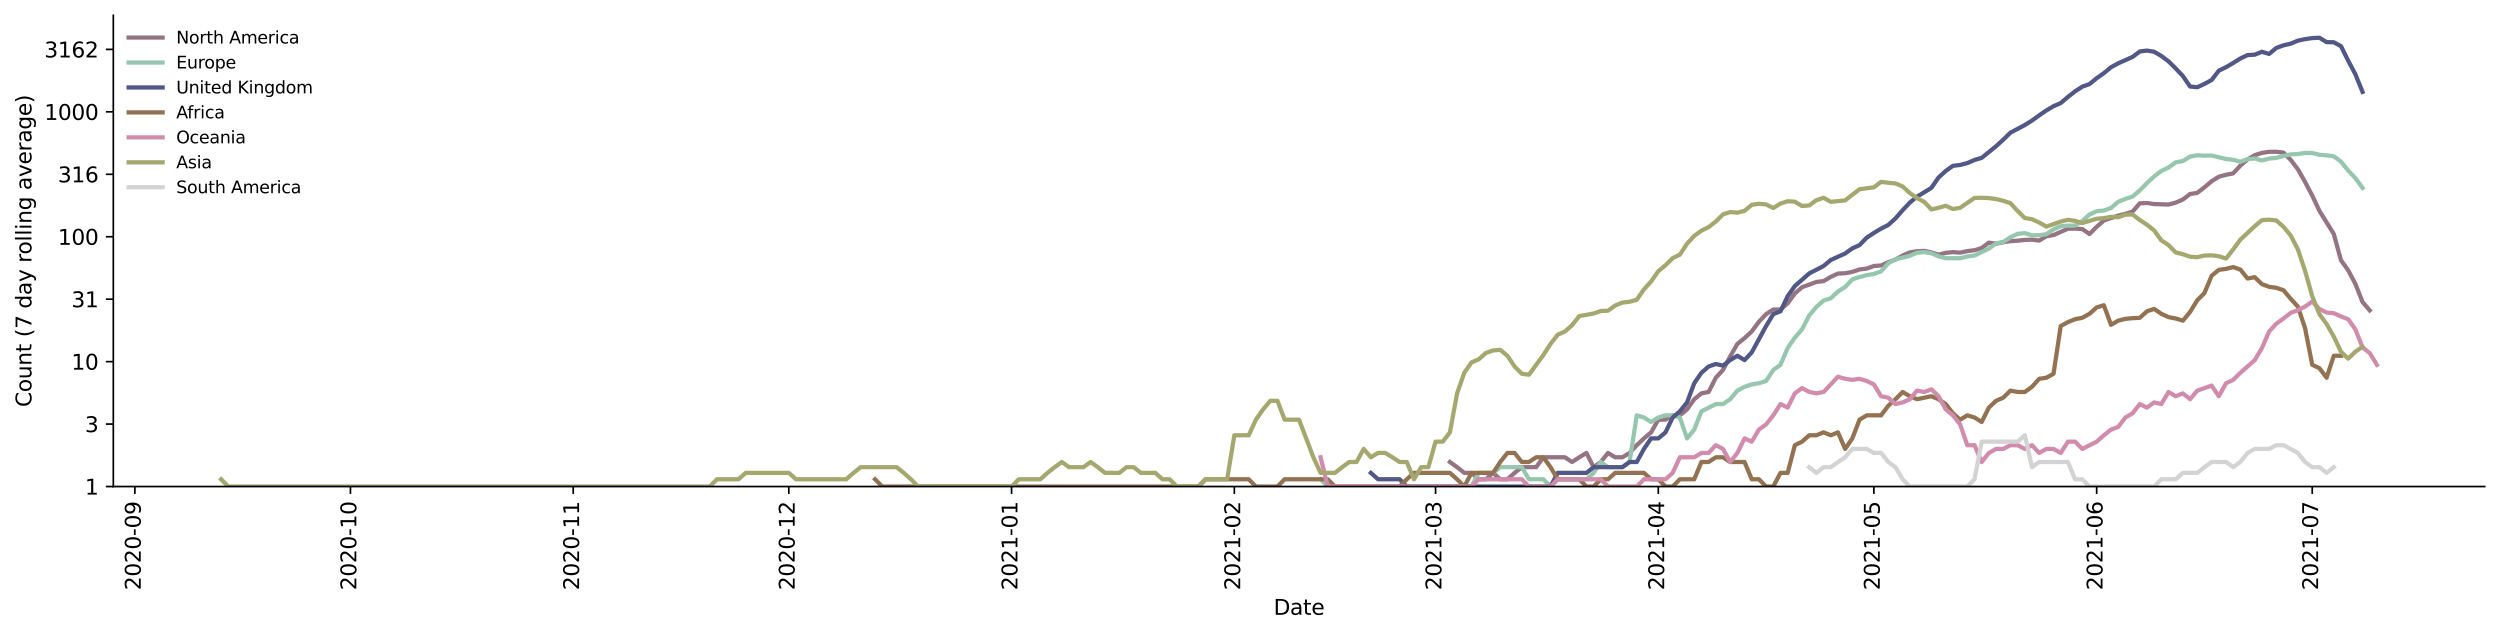 <?xml version="1.0" encoding="utf-8" standalone="no"?>
<!DOCTYPE svg PUBLIC "-//W3C//DTD SVG 1.1//EN"
  "http://www.w3.org/Graphics/SVG/1.1/DTD/svg11.dtd">
<svg height="298.621pt" version="1.1" viewBox="0 0 1176.528 298.621" width="1176.528pt" xmlns="http://www.w3.org/2000/svg" xmlns:xlink="http://www.w3.org/1999/xlink">
 <defs>
  <style type="text/css">*{stroke-linecap:butt;stroke-linejoin:round;}</style>
 </defs>
 <g id="figure_1">
  <g id="patch_1">
   <path d="M 0 298.621 
L 1176.528 298.621 
L 1176.528 0 
L 0 0 
z
" style="fill:#ffffff;"/>
  </g>
  <g id="axes_1">
   <g id="patch_2">
    <path d="M 53.328 228.96 
L 1169.328 228.96 
L 1169.328 7.2 
L 53.328 7.2 
z
" style="fill:#ffffff;"/>
   </g>
   <g id="matplotlib.axis_1">
    <g id="xtick_1">
     <g id="line2d_1">
      <defs>
       <path d="M 0 0 
L 0 3.5 
" id="m15446daef3" style="stroke:#000000;stroke-width:0.8;"/>
      </defs>
      <g>
       <use style="stroke:#000000;stroke-width:0.8;" x="63.474" xlink:href="#m15446daef3" y="228.96"/>
      </g>
     </g>
     <g id="text_1">
      <!-- 2020-09 -->
      <g transform="translate(66.233 277.743)rotate(-90)scale(0.1 -0.1)">
       <defs>
        <path d="M 1228 531 
L 3431 531 
L 3431 0 
L 469 0 
L 469 531 
Q 828 903 1448 1529 
Q 2069 2156 2228 2338 
Q 2531 2678 2651 2914 
Q 2772 3150 2772 3378 
Q 2772 3750 2511 3984 
Q 2250 4219 1831 4219 
Q 1534 4219 1204 4116 
Q 875 4013 500 3803 
L 500 4441 
Q 881 4594 1212 4672 
Q 1544 4750 1819 4750 
Q 2544 4750 2975 4387 
Q 3406 4025 3406 3419 
Q 3406 3131 3298 2873 
Q 3191 2616 2906 2266 
Q 2828 2175 2409 1742 
Q 1991 1309 1228 531 
z
" id="DejaVuSans-32" transform="scale(0.016)"/>
        <path d="M 2034 4250 
Q 1547 4250 1301 3770 
Q 1056 3291 1056 2328 
Q 1056 1369 1301 889 
Q 1547 409 2034 409 
Q 2525 409 2770 889 
Q 3016 1369 3016 2328 
Q 3016 3291 2770 3770 
Q 2525 4250 2034 4250 
z
M 2034 4750 
Q 2819 4750 3233 4129 
Q 3647 3509 3647 2328 
Q 3647 1150 3233 529 
Q 2819 -91 2034 -91 
Q 1250 -91 836 529 
Q 422 1150 422 2328 
Q 422 3509 836 4129 
Q 1250 4750 2034 4750 
z
" id="DejaVuSans-30" transform="scale(0.016)"/>
        <path d="M 313 2009 
L 1997 2009 
L 1997 1497 
L 313 1497 
L 313 2009 
z
" id="DejaVuSans-2d" transform="scale(0.016)"/>
        <path d="M 703 97 
L 703 672 
Q 941 559 1184 500 
Q 1428 441 1663 441 
Q 2288 441 2617 861 
Q 2947 1281 2994 2138 
Q 2813 1869 2534 1725 
Q 2256 1581 1919 1581 
Q 1219 1581 811 2004 
Q 403 2428 403 3163 
Q 403 3881 828 4315 
Q 1253 4750 1959 4750 
Q 2769 4750 3195 4129 
Q 3622 3509 3622 2328 
Q 3622 1225 3098 567 
Q 2575 -91 1691 -91 
Q 1453 -91 1209 -44 
Q 966 3 703 97 
z
M 1959 2075 
Q 2384 2075 2632 2365 
Q 2881 2656 2881 3163 
Q 2881 3666 2632 3958 
Q 2384 4250 1959 4250 
Q 1534 4250 1286 3958 
Q 1038 3666 1038 3163 
Q 1038 2656 1286 2365 
Q 1534 2075 1959 2075 
z
" id="DejaVuSans-39" transform="scale(0.016)"/>
       </defs>
       <use xlink:href="#DejaVuSans-32"/>
       <use x="63.623" xlink:href="#DejaVuSans-30"/>
       <use x="127.246" xlink:href="#DejaVuSans-32"/>
       <use x="190.869" xlink:href="#DejaVuSans-30"/>
       <use x="254.492" xlink:href="#DejaVuSans-2d"/>
       <use x="290.576" xlink:href="#DejaVuSans-30"/>
       <use x="354.199" xlink:href="#DejaVuSans-39"/>
      </g>
     </g>
    </g>
    <g id="xtick_2">
     <g id="line2d_2">
      <g>
       <use style="stroke:#000000;stroke-width:0.8;" x="164.928" xlink:href="#m15446daef3" y="228.96"/>
      </g>
     </g>
     <g id="text_2">
      <!-- 2020-10 -->
      <g transform="translate(167.688 277.743)rotate(-90)scale(0.1 -0.1)">
       <defs>
        <path d="M 794 531 
L 1825 531 
L 1825 4091 
L 703 3866 
L 703 4441 
L 1819 4666 
L 2450 4666 
L 2450 531 
L 3481 531 
L 3481 0 
L 794 0 
L 794 531 
z
" id="DejaVuSans-31" transform="scale(0.016)"/>
       </defs>
       <use xlink:href="#DejaVuSans-32"/>
       <use x="63.623" xlink:href="#DejaVuSans-30"/>
       <use x="127.246" xlink:href="#DejaVuSans-32"/>
       <use x="190.869" xlink:href="#DejaVuSans-30"/>
       <use x="254.492" xlink:href="#DejaVuSans-2d"/>
       <use x="290.576" xlink:href="#DejaVuSans-31"/>
       <use x="354.199" xlink:href="#DejaVuSans-30"/>
      </g>
     </g>
    </g>
    <g id="xtick_3">
     <g id="line2d_3">
      <g>
       <use style="stroke:#000000;stroke-width:0.8;" x="269.764" xlink:href="#m15446daef3" y="228.96"/>
      </g>
     </g>
     <g id="text_3">
      <!-- 2020-11 -->
      <g transform="translate(272.524 277.743)rotate(-90)scale(0.1 -0.1)">
       <use xlink:href="#DejaVuSans-32"/>
       <use x="63.623" xlink:href="#DejaVuSans-30"/>
       <use x="127.246" xlink:href="#DejaVuSans-32"/>
       <use x="190.869" xlink:href="#DejaVuSans-30"/>
       <use x="254.492" xlink:href="#DejaVuSans-2d"/>
       <use x="290.576" xlink:href="#DejaVuSans-31"/>
       <use x="354.199" xlink:href="#DejaVuSans-31"/>
      </g>
     </g>
    </g>
    <g id="xtick_4">
     <g id="line2d_4">
      <g>
       <use style="stroke:#000000;stroke-width:0.8;" x="371.219" xlink:href="#m15446daef3" y="228.96"/>
      </g>
     </g>
     <g id="text_4">
      <!-- 2020-12 -->
      <g transform="translate(373.978 277.743)rotate(-90)scale(0.1 -0.1)">
       <use xlink:href="#DejaVuSans-32"/>
       <use x="63.623" xlink:href="#DejaVuSans-30"/>
       <use x="127.246" xlink:href="#DejaVuSans-32"/>
       <use x="190.869" xlink:href="#DejaVuSans-30"/>
       <use x="254.492" xlink:href="#DejaVuSans-2d"/>
       <use x="290.576" xlink:href="#DejaVuSans-31"/>
       <use x="354.199" xlink:href="#DejaVuSans-32"/>
      </g>
     </g>
    </g>
    <g id="xtick_5">
     <g id="line2d_5">
      <g>
       <use style="stroke:#000000;stroke-width:0.8;" x="476.055" xlink:href="#m15446daef3" y="228.96"/>
      </g>
     </g>
     <g id="text_5">
      <!-- 2021-01 -->
      <g transform="translate(478.815 277.743)rotate(-90)scale(0.1 -0.1)">
       <use xlink:href="#DejaVuSans-32"/>
       <use x="63.623" xlink:href="#DejaVuSans-30"/>
       <use x="127.246" xlink:href="#DejaVuSans-32"/>
       <use x="190.869" xlink:href="#DejaVuSans-31"/>
       <use x="254.492" xlink:href="#DejaVuSans-2d"/>
       <use x="290.576" xlink:href="#DejaVuSans-30"/>
       <use x="354.199" xlink:href="#DejaVuSans-31"/>
      </g>
     </g>
    </g>
    <g id="xtick_6">
     <g id="line2d_6">
      <g>
       <use style="stroke:#000000;stroke-width:0.8;" x="580.892" xlink:href="#m15446daef3" y="228.96"/>
      </g>
     </g>
     <g id="text_6">
      <!-- 2021-02 -->
      <g transform="translate(583.651 277.743)rotate(-90)scale(0.1 -0.1)">
       <use xlink:href="#DejaVuSans-32"/>
       <use x="63.623" xlink:href="#DejaVuSans-30"/>
       <use x="127.246" xlink:href="#DejaVuSans-32"/>
       <use x="190.869" xlink:href="#DejaVuSans-31"/>
       <use x="254.492" xlink:href="#DejaVuSans-2d"/>
       <use x="290.576" xlink:href="#DejaVuSans-30"/>
       <use x="354.199" xlink:href="#DejaVuSans-32"/>
      </g>
     </g>
    </g>
    <g id="xtick_7">
     <g id="line2d_7">
      <g>
       <use style="stroke:#000000;stroke-width:0.8;" x="675.583" xlink:href="#m15446daef3" y="228.96"/>
      </g>
     </g>
     <g id="text_7">
      <!-- 2021-03 -->
      <g transform="translate(678.342 277.743)rotate(-90)scale(0.1 -0.1)">
       <defs>
        <path d="M 2597 2516 
Q 3050 2419 3304 2112 
Q 3559 1806 3559 1356 
Q 3559 666 3084 287 
Q 2609 -91 1734 -91 
Q 1441 -91 1130 -33 
Q 819 25 488 141 
L 488 750 
Q 750 597 1062 519 
Q 1375 441 1716 441 
Q 2309 441 2620 675 
Q 2931 909 2931 1356 
Q 2931 1769 2642 2001 
Q 2353 2234 1838 2234 
L 1294 2234 
L 1294 2753 
L 1863 2753 
Q 2328 2753 2575 2939 
Q 2822 3125 2822 3475 
Q 2822 3834 2567 4026 
Q 2313 4219 1838 4219 
Q 1578 4219 1281 4162 
Q 984 4106 628 3988 
L 628 4550 
Q 988 4650 1302 4700 
Q 1616 4750 1894 4750 
Q 2613 4750 3031 4423 
Q 3450 4097 3450 3541 
Q 3450 3153 3228 2886 
Q 3006 2619 2597 2516 
z
" id="DejaVuSans-33" transform="scale(0.016)"/>
       </defs>
       <use xlink:href="#DejaVuSans-32"/>
       <use x="63.623" xlink:href="#DejaVuSans-30"/>
       <use x="127.246" xlink:href="#DejaVuSans-32"/>
       <use x="190.869" xlink:href="#DejaVuSans-31"/>
       <use x="254.492" xlink:href="#DejaVuSans-2d"/>
       <use x="290.576" xlink:href="#DejaVuSans-30"/>
       <use x="354.199" xlink:href="#DejaVuSans-33"/>
      </g>
     </g>
    </g>
    <g id="xtick_8">
     <g id="line2d_8">
      <g>
       <use style="stroke:#000000;stroke-width:0.8;" x="780.419" xlink:href="#m15446daef3" y="228.96"/>
      </g>
     </g>
     <g id="text_8">
      <!-- 2021-04 -->
      <g transform="translate(783.178 277.743)rotate(-90)scale(0.1 -0.1)">
       <defs>
        <path d="M 2419 4116 
L 825 1625 
L 2419 1625 
L 2419 4116 
z
M 2253 4666 
L 3047 4666 
L 3047 1625 
L 3713 1625 
L 3713 1100 
L 3047 1100 
L 3047 0 
L 2419 0 
L 2419 1100 
L 313 1100 
L 313 1709 
L 2253 4666 
z
" id="DejaVuSans-34" transform="scale(0.016)"/>
       </defs>
       <use xlink:href="#DejaVuSans-32"/>
       <use x="63.623" xlink:href="#DejaVuSans-30"/>
       <use x="127.246" xlink:href="#DejaVuSans-32"/>
       <use x="190.869" xlink:href="#DejaVuSans-31"/>
       <use x="254.492" xlink:href="#DejaVuSans-2d"/>
       <use x="290.576" xlink:href="#DejaVuSans-30"/>
       <use x="354.199" xlink:href="#DejaVuSans-34"/>
      </g>
     </g>
    </g>
    <g id="xtick_9">
     <g id="line2d_9">
      <g>
       <use style="stroke:#000000;stroke-width:0.8;" x="881.874" xlink:href="#m15446daef3" y="228.96"/>
      </g>
     </g>
     <g id="text_9">
      <!-- 2021-05 -->
      <g transform="translate(884.633 277.743)rotate(-90)scale(0.1 -0.1)">
       <defs>
        <path d="M 691 4666 
L 3169 4666 
L 3169 4134 
L 1269 4134 
L 1269 2991 
Q 1406 3038 1543 3061 
Q 1681 3084 1819 3084 
Q 2600 3084 3056 2656 
Q 3513 2228 3513 1497 
Q 3513 744 3044 326 
Q 2575 -91 1722 -91 
Q 1428 -91 1123 -41 
Q 819 9 494 109 
L 494 744 
Q 775 591 1075 516 
Q 1375 441 1709 441 
Q 2250 441 2565 725 
Q 2881 1009 2881 1497 
Q 2881 1984 2565 2268 
Q 2250 2553 1709 2553 
Q 1456 2553 1204 2497 
Q 953 2441 691 2322 
L 691 4666 
z
" id="DejaVuSans-35" transform="scale(0.016)"/>
       </defs>
       <use xlink:href="#DejaVuSans-32"/>
       <use x="63.623" xlink:href="#DejaVuSans-30"/>
       <use x="127.246" xlink:href="#DejaVuSans-32"/>
       <use x="190.869" xlink:href="#DejaVuSans-31"/>
       <use x="254.492" xlink:href="#DejaVuSans-2d"/>
       <use x="290.576" xlink:href="#DejaVuSans-30"/>
       <use x="354.199" xlink:href="#DejaVuSans-35"/>
      </g>
     </g>
    </g>
    <g id="xtick_10">
     <g id="line2d_10">
      <g>
       <use style="stroke:#000000;stroke-width:0.8;" x="986.71" xlink:href="#m15446daef3" y="228.96"/>
      </g>
     </g>
     <g id="text_10">
      <!-- 2021-06 -->
      <g transform="translate(989.469 277.743)rotate(-90)scale(0.1 -0.1)">
       <defs>
        <path d="M 2113 2584 
Q 1688 2584 1439 2293 
Q 1191 2003 1191 1497 
Q 1191 994 1439 701 
Q 1688 409 2113 409 
Q 2538 409 2786 701 
Q 3034 994 3034 1497 
Q 3034 2003 2786 2293 
Q 2538 2584 2113 2584 
z
M 3366 4563 
L 3366 3988 
Q 3128 4100 2886 4159 
Q 2644 4219 2406 4219 
Q 1781 4219 1451 3797 
Q 1122 3375 1075 2522 
Q 1259 2794 1537 2939 
Q 1816 3084 2150 3084 
Q 2853 3084 3261 2657 
Q 3669 2231 3669 1497 
Q 3669 778 3244 343 
Q 2819 -91 2113 -91 
Q 1303 -91 875 529 
Q 447 1150 447 2328 
Q 447 3434 972 4092 
Q 1497 4750 2381 4750 
Q 2619 4750 2861 4703 
Q 3103 4656 3366 4563 
z
" id="DejaVuSans-36" transform="scale(0.016)"/>
       </defs>
       <use xlink:href="#DejaVuSans-32"/>
       <use x="63.623" xlink:href="#DejaVuSans-30"/>
       <use x="127.246" xlink:href="#DejaVuSans-32"/>
       <use x="190.869" xlink:href="#DejaVuSans-31"/>
       <use x="254.492" xlink:href="#DejaVuSans-2d"/>
       <use x="290.576" xlink:href="#DejaVuSans-30"/>
       <use x="354.199" xlink:href="#DejaVuSans-36"/>
      </g>
     </g>
    </g>
    <g id="xtick_11">
     <g id="line2d_11">
      <g>
       <use style="stroke:#000000;stroke-width:0.8;" x="1088.164" xlink:href="#m15446daef3" y="228.96"/>
      </g>
     </g>
     <g id="text_11">
      <!-- 2021-07 -->
      <g transform="translate(1090.924 277.743)rotate(-90)scale(0.1 -0.1)">
       <defs>
        <path d="M 525 4666 
L 3525 4666 
L 3525 4397 
L 1831 0 
L 1172 0 
L 2766 4134 
L 525 4134 
L 525 4666 
z
" id="DejaVuSans-37" transform="scale(0.016)"/>
       </defs>
       <use xlink:href="#DejaVuSans-32"/>
       <use x="63.623" xlink:href="#DejaVuSans-30"/>
       <use x="127.246" xlink:href="#DejaVuSans-32"/>
       <use x="190.869" xlink:href="#DejaVuSans-31"/>
       <use x="254.492" xlink:href="#DejaVuSans-2d"/>
       <use x="290.576" xlink:href="#DejaVuSans-30"/>
       <use x="354.199" xlink:href="#DejaVuSans-37"/>
      </g>
     </g>
    </g>
    <g id="text_12">
     <!-- Date -->
     <g transform="translate(599.377 289.341)scale(0.1 -0.1)">
      <defs>
       <path d="M 1259 4147 
L 1259 519 
L 2022 519 
Q 2988 519 3436 956 
Q 3884 1394 3884 2338 
Q 3884 3275 3436 3711 
Q 2988 4147 2022 4147 
L 1259 4147 
z
M 628 4666 
L 1925 4666 
Q 3281 4666 3915 4102 
Q 4550 3538 4550 2338 
Q 4550 1131 3912 565 
Q 3275 0 1925 0 
L 628 0 
L 628 4666 
z
" id="DejaVuSans-44" transform="scale(0.016)"/>
       <path d="M 2194 1759 
Q 1497 1759 1228 1600 
Q 959 1441 959 1056 
Q 959 750 1161 570 
Q 1363 391 1709 391 
Q 2188 391 2477 730 
Q 2766 1069 2766 1631 
L 2766 1759 
L 2194 1759 
z
M 3341 1997 
L 3341 0 
L 2766 0 
L 2766 531 
Q 2569 213 2275 61 
Q 1981 -91 1556 -91 
Q 1019 -91 701 211 
Q 384 513 384 1019 
Q 384 1609 779 1909 
Q 1175 2209 1959 2209 
L 2766 2209 
L 2766 2266 
Q 2766 2663 2505 2880 
Q 2244 3097 1772 3097 
Q 1472 3097 1187 3025 
Q 903 2953 641 2809 
L 641 3341 
Q 956 3463 1253 3523 
Q 1550 3584 1831 3584 
Q 2591 3584 2966 3190 
Q 3341 2797 3341 1997 
z
" id="DejaVuSans-61" transform="scale(0.016)"/>
       <path d="M 1172 4494 
L 1172 3500 
L 2356 3500 
L 2356 3053 
L 1172 3053 
L 1172 1153 
Q 1172 725 1289 603 
Q 1406 481 1766 481 
L 2356 481 
L 2356 0 
L 1766 0 
Q 1100 0 847 248 
Q 594 497 594 1153 
L 594 3053 
L 172 3053 
L 172 3500 
L 594 3500 
L 594 4494 
L 1172 4494 
z
" id="DejaVuSans-74" transform="scale(0.016)"/>
       <path d="M 3597 1894 
L 3597 1613 
L 953 1613 
Q 991 1019 1311 708 
Q 1631 397 2203 397 
Q 2534 397 2845 478 
Q 3156 559 3463 722 
L 3463 178 
Q 3153 47 2828 -22 
Q 2503 -91 2169 -91 
Q 1331 -91 842 396 
Q 353 884 353 1716 
Q 353 2575 817 3079 
Q 1281 3584 2069 3584 
Q 2775 3584 3186 3129 
Q 3597 2675 3597 1894 
z
M 3022 2063 
Q 3016 2534 2758 2815 
Q 2500 3097 2075 3097 
Q 1594 3097 1305 2825 
Q 1016 2553 972 2059 
L 3022 2063 
z
" id="DejaVuSans-65" transform="scale(0.016)"/>
      </defs>
      <use xlink:href="#DejaVuSans-44"/>
      <use x="77.002" xlink:href="#DejaVuSans-61"/>
      <use x="138.281" xlink:href="#DejaVuSans-74"/>
      <use x="177.49" xlink:href="#DejaVuSans-65"/>
     </g>
    </g>
   </g>
   <g id="matplotlib.axis_2">
    <g id="ytick_1">
     <g id="line2d_12">
      <defs>
       <path d="M 0 0 
L -3.5 0 
" id="mfaf307cb34" style="stroke:#000000;stroke-width:0.8;"/>
      </defs>
      <g>
       <use style="stroke:#000000;stroke-width:0.8;" x="53.328" xlink:href="#mfaf307cb34" y="228.96"/>
      </g>
     </g>
     <g id="text_13">
      <!-- 1 -->
      <g transform="translate(39.966 232.759)scale(0.1 -0.1)">
       <use xlink:href="#DejaVuSans-31"/>
      </g>
     </g>
    </g>
    <g id="ytick_2">
     <g id="line2d_13">
      <g>
       <use style="stroke:#000000;stroke-width:0.8;" x="53.328" xlink:href="#mfaf307cb34" y="199.572"/>
      </g>
     </g>
     <g id="text_14">
      <!-- 3 -->
      <g transform="translate(39.966 203.372)scale(0.1 -0.1)">
       <use xlink:href="#DejaVuSans-33"/>
      </g>
     </g>
    </g>
    <g id="ytick_3">
     <g id="line2d_14">
      <g>
       <use style="stroke:#000000;stroke-width:0.8;" x="53.328" xlink:href="#mfaf307cb34" y="170.185"/>
      </g>
     </g>
     <g id="text_15">
      <!-- 10 -->
      <g transform="translate(33.603 173.984)scale(0.1 -0.1)">
       <use xlink:href="#DejaVuSans-31"/>
       <use x="63.623" xlink:href="#DejaVuSans-30"/>
      </g>
     </g>
    </g>
    <g id="ytick_4">
     <g id="line2d_15">
      <g>
       <use style="stroke:#000000;stroke-width:0.8;" x="53.328" xlink:href="#mfaf307cb34" y="140.797"/>
      </g>
     </g>
     <g id="text_16">
      <!-- 31 -->
      <g transform="translate(33.603 144.596)scale(0.1 -0.1)">
       <use xlink:href="#DejaVuSans-33"/>
       <use x="63.623" xlink:href="#DejaVuSans-31"/>
      </g>
     </g>
    </g>
    <g id="ytick_5">
     <g id="line2d_16">
      <g>
       <use style="stroke:#000000;stroke-width:0.8;" x="53.328" xlink:href="#mfaf307cb34" y="111.41"/>
      </g>
     </g>
     <g id="text_17">
      <!-- 100 -->
      <g transform="translate(27.241 115.209)scale(0.1 -0.1)">
       <use xlink:href="#DejaVuSans-31"/>
       <use x="63.623" xlink:href="#DejaVuSans-30"/>
       <use x="127.246" xlink:href="#DejaVuSans-30"/>
      </g>
     </g>
    </g>
    <g id="ytick_6">
     <g id="line2d_17">
      <g>
       <use style="stroke:#000000;stroke-width:0.8;" x="53.328" xlink:href="#mfaf307cb34" y="82.022"/>
      </g>
     </g>
     <g id="text_18">
      <!-- 316 -->
      <g transform="translate(27.241 85.821)scale(0.1 -0.1)">
       <use xlink:href="#DejaVuSans-33"/>
       <use x="63.623" xlink:href="#DejaVuSans-31"/>
       <use x="127.246" xlink:href="#DejaVuSans-36"/>
      </g>
     </g>
    </g>
    <g id="ytick_7">
     <g id="line2d_18">
      <g>
       <use style="stroke:#000000;stroke-width:0.8;" x="53.328" xlink:href="#mfaf307cb34" y="52.634"/>
      </g>
     </g>
     <g id="text_19">
      <!-- 1000 -->
      <g transform="translate(20.878 56.433)scale(0.1 -0.1)">
       <use xlink:href="#DejaVuSans-31"/>
       <use x="63.623" xlink:href="#DejaVuSans-30"/>
       <use x="127.246" xlink:href="#DejaVuSans-30"/>
       <use x="190.869" xlink:href="#DejaVuSans-30"/>
      </g>
     </g>
    </g>
    <g id="ytick_8">
     <g id="line2d_19">
      <g>
       <use style="stroke:#000000;stroke-width:0.8;" x="53.328" xlink:href="#mfaf307cb34" y="23.247"/>
      </g>
     </g>
     <g id="text_20">
      <!-- 3162 -->
      <g transform="translate(20.878 27.046)scale(0.1 -0.1)">
       <use xlink:href="#DejaVuSans-33"/>
       <use x="63.623" xlink:href="#DejaVuSans-31"/>
       <use x="127.246" xlink:href="#DejaVuSans-36"/>
       <use x="190.869" xlink:href="#DejaVuSans-32"/>
      </g>
     </g>
    </g>
    <g id="text_21">
     <!-- Count (7 day rolling average) -->
     <g transform="translate(14.798 191.548)rotate(-90)scale(0.1 -0.1)">
      <defs>
       <path d="M 4122 4306 
L 4122 3641 
Q 3803 3938 3442 4084 
Q 3081 4231 2675 4231 
Q 1875 4231 1450 3742 
Q 1025 3253 1025 2328 
Q 1025 1406 1450 917 
Q 1875 428 2675 428 
Q 3081 428 3442 575 
Q 3803 722 4122 1019 
L 4122 359 
Q 3791 134 3420 21 
Q 3050 -91 2638 -91 
Q 1578 -91 968 557 
Q 359 1206 359 2328 
Q 359 3453 968 4101 
Q 1578 4750 2638 4750 
Q 3056 4750 3426 4639 
Q 3797 4528 4122 4306 
z
" id="DejaVuSans-43" transform="scale(0.016)"/>
       <path d="M 1959 3097 
Q 1497 3097 1228 2736 
Q 959 2375 959 1747 
Q 959 1119 1226 758 
Q 1494 397 1959 397 
Q 2419 397 2687 759 
Q 2956 1122 2956 1747 
Q 2956 2369 2687 2733 
Q 2419 3097 1959 3097 
z
M 1959 3584 
Q 2709 3584 3137 3096 
Q 3566 2609 3566 1747 
Q 3566 888 3137 398 
Q 2709 -91 1959 -91 
Q 1206 -91 779 398 
Q 353 888 353 1747 
Q 353 2609 779 3096 
Q 1206 3584 1959 3584 
z
" id="DejaVuSans-6f" transform="scale(0.016)"/>
       <path d="M 544 1381 
L 544 3500 
L 1119 3500 
L 1119 1403 
Q 1119 906 1312 657 
Q 1506 409 1894 409 
Q 2359 409 2629 706 
Q 2900 1003 2900 1516 
L 2900 3500 
L 3475 3500 
L 3475 0 
L 2900 0 
L 2900 538 
Q 2691 219 2414 64 
Q 2138 -91 1772 -91 
Q 1169 -91 856 284 
Q 544 659 544 1381 
z
M 1991 3584 
L 1991 3584 
z
" id="DejaVuSans-75" transform="scale(0.016)"/>
       <path d="M 3513 2113 
L 3513 0 
L 2938 0 
L 2938 2094 
Q 2938 2591 2744 2837 
Q 2550 3084 2163 3084 
Q 1697 3084 1428 2787 
Q 1159 2491 1159 1978 
L 1159 0 
L 581 0 
L 581 3500 
L 1159 3500 
L 1159 2956 
Q 1366 3272 1645 3428 
Q 1925 3584 2291 3584 
Q 2894 3584 3203 3211 
Q 3513 2838 3513 2113 
z
" id="DejaVuSans-6e" transform="scale(0.016)"/>
       <path id="DejaVuSans-20" transform="scale(0.016)"/>
       <path d="M 1984 4856 
Q 1566 4138 1362 3434 
Q 1159 2731 1159 2009 
Q 1159 1288 1364 580 
Q 1569 -128 1984 -844 
L 1484 -844 
Q 1016 -109 783 600 
Q 550 1309 550 2009 
Q 550 2706 781 3412 
Q 1013 4119 1484 4856 
L 1984 4856 
z
" id="DejaVuSans-28" transform="scale(0.016)"/>
       <path d="M 2906 2969 
L 2906 4863 
L 3481 4863 
L 3481 0 
L 2906 0 
L 2906 525 
Q 2725 213 2448 61 
Q 2172 -91 1784 -91 
Q 1150 -91 751 415 
Q 353 922 353 1747 
Q 353 2572 751 3078 
Q 1150 3584 1784 3584 
Q 2172 3584 2448 3432 
Q 2725 3281 2906 2969 
z
M 947 1747 
Q 947 1113 1208 752 
Q 1469 391 1925 391 
Q 2381 391 2643 752 
Q 2906 1113 2906 1747 
Q 2906 2381 2643 2742 
Q 2381 3103 1925 3103 
Q 1469 3103 1208 2742 
Q 947 2381 947 1747 
z
" id="DejaVuSans-64" transform="scale(0.016)"/>
       <path d="M 2059 -325 
Q 1816 -950 1584 -1140 
Q 1353 -1331 966 -1331 
L 506 -1331 
L 506 -850 
L 844 -850 
Q 1081 -850 1212 -737 
Q 1344 -625 1503 -206 
L 1606 56 
L 191 3500 
L 800 3500 
L 1894 763 
L 2988 3500 
L 3597 3500 
L 2059 -325 
z
" id="DejaVuSans-79" transform="scale(0.016)"/>
       <path d="M 2631 2963 
Q 2534 3019 2420 3045 
Q 2306 3072 2169 3072 
Q 1681 3072 1420 2755 
Q 1159 2438 1159 1844 
L 1159 0 
L 581 0 
L 581 3500 
L 1159 3500 
L 1159 2956 
Q 1341 3275 1631 3429 
Q 1922 3584 2338 3584 
Q 2397 3584 2469 3576 
Q 2541 3569 2628 3553 
L 2631 2963 
z
" id="DejaVuSans-72" transform="scale(0.016)"/>
       <path d="M 603 4863 
L 1178 4863 
L 1178 0 
L 603 0 
L 603 4863 
z
" id="DejaVuSans-6c" transform="scale(0.016)"/>
       <path d="M 603 3500 
L 1178 3500 
L 1178 0 
L 603 0 
L 603 3500 
z
M 603 4863 
L 1178 4863 
L 1178 4134 
L 603 4134 
L 603 4863 
z
" id="DejaVuSans-69" transform="scale(0.016)"/>
       <path d="M 2906 1791 
Q 2906 2416 2648 2759 
Q 2391 3103 1925 3103 
Q 1463 3103 1205 2759 
Q 947 2416 947 1791 
Q 947 1169 1205 825 
Q 1463 481 1925 481 
Q 2391 481 2648 825 
Q 2906 1169 2906 1791 
z
M 3481 434 
Q 3481 -459 3084 -895 
Q 2688 -1331 1869 -1331 
Q 1566 -1331 1297 -1286 
Q 1028 -1241 775 -1147 
L 775 -588 
Q 1028 -725 1275 -790 
Q 1522 -856 1778 -856 
Q 2344 -856 2625 -561 
Q 2906 -266 2906 331 
L 2906 616 
Q 2728 306 2450 153 
Q 2172 0 1784 0 
Q 1141 0 747 490 
Q 353 981 353 1791 
Q 353 2603 747 3093 
Q 1141 3584 1784 3584 
Q 2172 3584 2450 3431 
Q 2728 3278 2906 2969 
L 2906 3500 
L 3481 3500 
L 3481 434 
z
" id="DejaVuSans-67" transform="scale(0.016)"/>
       <path d="M 191 3500 
L 800 3500 
L 1894 563 
L 2988 3500 
L 3597 3500 
L 2284 0 
L 1503 0 
L 191 3500 
z
" id="DejaVuSans-76" transform="scale(0.016)"/>
       <path d="M 513 4856 
L 1013 4856 
Q 1481 4119 1714 3412 
Q 1947 2706 1947 2009 
Q 1947 1309 1714 600 
Q 1481 -109 1013 -844 
L 513 -844 
Q 928 -128 1133 580 
Q 1338 1288 1338 2009 
Q 1338 2731 1133 3434 
Q 928 4138 513 4856 
z
" id="DejaVuSans-29" transform="scale(0.016)"/>
      </defs>
      <use xlink:href="#DejaVuSans-43"/>
      <use x="69.824" xlink:href="#DejaVuSans-6f"/>
      <use x="131.006" xlink:href="#DejaVuSans-75"/>
      <use x="194.385" xlink:href="#DejaVuSans-6e"/>
      <use x="257.764" xlink:href="#DejaVuSans-74"/>
      <use x="296.973" xlink:href="#DejaVuSans-20"/>
      <use x="328.76" xlink:href="#DejaVuSans-28"/>
      <use x="367.773" xlink:href="#DejaVuSans-37"/>
      <use x="431.396" xlink:href="#DejaVuSans-20"/>
      <use x="463.184" xlink:href="#DejaVuSans-64"/>
      <use x="526.66" xlink:href="#DejaVuSans-61"/>
      <use x="587.939" xlink:href="#DejaVuSans-79"/>
      <use x="647.119" xlink:href="#DejaVuSans-20"/>
      <use x="678.906" xlink:href="#DejaVuSans-72"/>
      <use x="717.77" xlink:href="#DejaVuSans-6f"/>
      <use x="778.951" xlink:href="#DejaVuSans-6c"/>
      <use x="806.734" xlink:href="#DejaVuSans-6c"/>
      <use x="834.518" xlink:href="#DejaVuSans-69"/>
      <use x="862.301" xlink:href="#DejaVuSans-6e"/>
      <use x="925.68" xlink:href="#DejaVuSans-67"/>
      <use x="989.156" xlink:href="#DejaVuSans-20"/>
      <use x="1020.943" xlink:href="#DejaVuSans-61"/>
      <use x="1082.223" xlink:href="#DejaVuSans-76"/>
      <use x="1141.402" xlink:href="#DejaVuSans-65"/>
      <use x="1202.926" xlink:href="#DejaVuSans-72"/>
      <use x="1244.039" xlink:href="#DejaVuSans-61"/>
      <use x="1305.318" xlink:href="#DejaVuSans-67"/>
      <use x="1368.795" xlink:href="#DejaVuSans-65"/>
      <use x="1430.318" xlink:href="#DejaVuSans-29"/>
     </g>
    </g>
   </g>
   <g id="line2d_20">
    <path clip-path="url(#p7519f03053)" d="M 682.346 217.423 
L 685.728 219.856 
L 689.11 222.545 
L 692.492 222.545 
L 695.874 225.552 
L 699.255 225.552 
L 702.637 222.545 
L 706.019 225.552 
L 709.401 225.552 
L 712.783 222.545 
L 716.164 219.856 
L 722.928 219.856 
L 726.31 215.202 
L 736.455 215.202 
L 739.837 217.423 
L 743.219 215.202 
L 746.601 213.159 
L 749.983 219.856 
L 753.364 217.423 
L 756.746 213.159 
L 760.128 215.202 
L 763.51 215.202 
L 766.892 213.159 
L 770.274 209.506 
L 773.655 206.311 
L 777.037 203.472 
L 780.419 197.509 
L 783.801 197.509 
L 787.183 195.465 
L 790.564 195.465 
L 793.946 192.678 
L 797.328 187.878 
L 800.71 185.116 
L 804.092 184.469 
L 807.474 177.772 
L 810.855 174.12 
L 814.237 167.752 
L 817.619 161.858 
L 821.001 159.116 
L 824.383 156.005 
L 827.764 151.42 
L 831.146 147.838 
L 834.528 145.655 
L 837.91 145.655 
L 841.292 142.757 
L 844.674 138.103 
L 848.055 135.166 
L 854.819 132.699 
L 858.201 132.283 
L 861.583 130.297 
L 864.964 128.741 
L 868.346 128.597 
L 871.728 127.962 
L 875.11 126.803 
L 878.492 126.406 
L 881.874 125.189 
L 885.255 124.94 
L 888.637 123.378 
L 892.019 122.182 
L 895.401 120.255 
L 898.783 118.801 
L 902.164 118.224 
L 905.546 118.081 
L 908.928 118.801 
L 912.31 119.846 
L 915.692 118.997 
L 919.074 118.656 
L 922.455 118.899 
L 925.837 118.176 
L 929.219 117.752 
L 932.601 116.743 
L 935.983 114.18 
L 939.364 114.714 
L 942.746 113.978 
L 946.128 113.498 
L 949.51 113.262 
L 952.892 112.911 
L 956.274 112.796 
L 959.655 113.223 
L 963.037 111.192 
L 966.419 110.62 
L 973.183 107.652 
L 976.564 107.59 
L 979.946 107.779 
L 983.328 110.129 
L 986.71 106.756 
L 990.092 103.776 
L 996.855 101.452 
L 1000.237 100.65 
L 1003.619 99.549 
L 1007.001 95.687 
L 1010.383 95.53 
L 1013.764 96.044 
L 1020.528 96.264 
L 1023.91 95.354 
L 1027.292 93.881 
L 1030.674 91.3 
L 1034.055 90.775 
L 1037.437 88.152 
L 1040.819 85.271 
L 1044.201 83.173 
L 1047.583 82.249 
L 1050.964 81.594 
L 1054.346 77.944 
L 1057.728 75.013 
L 1061.11 73.025 
L 1064.492 71.953 
L 1067.874 71.461 
L 1071.255 71.415 
L 1074.637 71.814 
L 1078.019 75.242 
L 1081.401 79.641 
L 1084.783 85.614 
L 1088.164 92.041 
L 1091.546 99.231 
L 1098.31 110.129 
L 1101.692 122.462 
L 1105.074 127.206 
L 1108.455 133.553 
L 1111.837 142.142 
L 1115.219 146.077 
L 1115.219 146.077 
" style="fill:none;stroke:#947383;stroke-linecap:square;stroke-width:2;"/>
   </g>
   <g id="line2d_21">
    <path clip-path="url(#p7519f03053)" d="M 621.474 225.552 
L 624.855 228.96 
L 692.492 228.96 
L 695.874 222.545 
L 702.637 222.545 
L 706.019 219.856 
L 716.164 219.856 
L 719.546 225.552 
L 726.31 225.552 
L 729.692 228.96 
L 733.074 225.552 
L 746.601 225.552 
L 749.983 222.545 
L 753.364 217.423 
L 756.746 219.856 
L 763.51 219.856 
L 766.892 217.423 
L 770.274 195.465 
L 773.655 196.467 
L 777.037 198.595 
L 780.419 196.467 
L 783.801 195.465 
L 787.183 195.465 
L 790.564 196.467 
L 793.946 206.311 
L 797.328 202.162 
L 800.71 193.574 
L 807.474 190.165 
L 810.855 190.165 
L 814.237 187.878 
L 817.619 183.839 
L 821.001 182.037 
L 824.383 180.902 
L 827.764 180.353 
L 831.146 179.289 
L 834.528 174.12 
L 837.91 171.687 
L 841.292 163.77 
L 844.674 158.881 
L 848.055 154.979 
L 851.437 148.453 
L 854.819 144.429 
L 858.201 141.423 
L 861.583 140.381 
L 864.964 137.186 
L 868.346 135.073 
L 871.728 131.47 
L 875.11 130.374 
L 878.492 129.47 
L 881.874 128.957 
L 885.255 127.684 
L 888.637 123.908 
L 892.019 121.961 
L 895.401 121.254 
L 898.783 120.358 
L 902.164 118.948 
L 905.546 118.656 
L 908.928 119.194 
L 912.31 120.618 
L 915.692 121.523 
L 922.455 121.523 
L 925.837 120.671 
L 929.219 120.255 
L 935.983 117.014 
L 939.364 114.507 
L 942.746 113.897 
L 946.128 111.629 
L 949.51 110.06 
L 952.892 109.717 
L 956.274 110.761 
L 959.655 110.69 
L 963.037 110.234 
L 966.419 107.937 
L 969.801 106.454 
L 973.183 106.214 
L 976.564 106.155 
L 979.946 103.993 
L 983.328 100.963 
L 986.71 99.412 
L 990.092 99.073 
L 993.474 97.865 
L 996.855 94.949 
L 1000.237 93.607 
L 1003.619 92.506 
L 1007.001 89.615 
L 1010.383 86.151 
L 1013.764 83.005 
L 1017.146 80.43 
L 1020.528 78.855 
L 1023.91 76.391 
L 1027.292 75.796 
L 1030.674 73.682 
L 1034.055 73.065 
L 1037.437 73.261 
L 1040.819 73.204 
L 1047.583 74.804 
L 1050.964 75.189 
L 1054.346 76.17 
L 1057.728 74.856 
L 1061.11 74.613 
L 1064.492 75.536 
L 1067.874 74.622 
L 1071.255 74.305 
L 1074.637 73.417 
L 1078.019 72.655 
L 1081.401 72.495 
L 1084.783 71.953 
L 1088.164 72 
L 1091.546 72.855 
L 1094.928 73.122 
L 1098.31 73.541 
L 1101.692 76.078 
L 1105.074 80.279 
L 1108.455 83.808 
L 1111.837 88.462 
L 1111.837 88.462 
" style="fill:none;stroke:#96c6ad;stroke-linecap:square;stroke-width:2;"/>
   </g>
   <g id="line2d_22">
    <path clip-path="url(#p7519f03053)" d="M 645.146 222.545 
L 648.528 225.552 
L 658.674 225.552 
L 662.055 228.96 
L 729.692 228.96 
L 733.074 222.545 
L 746.601 222.545 
L 749.983 219.856 
L 763.51 219.856 
L 766.892 217.423 
L 770.274 217.423 
L 773.655 211.267 
L 777.037 206.311 
L 780.419 206.311 
L 783.801 203.472 
L 787.183 196.467 
L 790.564 193.574 
L 793.946 189.38 
L 797.328 180.353 
L 800.71 175.429 
L 804.092 172.472 
L 807.474 171.303 
L 810.855 172.076 
L 814.237 169.466 
L 817.619 167.423 
L 821.001 169.466 
L 824.383 165.837 
L 831.146 153.42 
L 834.528 147.838 
L 837.91 146.506 
L 841.292 139.38 
L 844.674 134.617 
L 851.437 128.669 
L 858.201 125.189 
L 861.583 122.35 
L 868.346 119.293 
L 871.728 116.879 
L 875.11 115.344 
L 878.492 111.851 
L 881.874 109.614 
L 885.255 107.59 
L 888.637 105.86 
L 892.019 102.795 
L 895.401 98.938 
L 898.783 95.335 
L 902.164 92.558 
L 908.928 88.417 
L 912.31 83.525 
L 915.692 80.441 
L 919.074 78.043 
L 922.455 77.622 
L 925.837 76.744 
L 929.219 75.295 
L 932.601 74.288 
L 939.364 68.819 
L 942.746 65.734 
L 946.128 62.425 
L 952.892 58.851 
L 956.274 56.74 
L 959.655 54.284 
L 963.037 51.968 
L 966.419 49.977 
L 969.801 48.499 
L 973.183 45.628 
L 976.564 42.977 
L 979.946 40.786 
L 983.328 39.583 
L 986.71 36.805 
L 990.092 34.441 
L 993.474 31.646 
L 996.855 29.803 
L 1003.619 26.781 
L 1007.001 24.227 
L 1010.383 23.805 
L 1013.764 24.354 
L 1017.146 26.339 
L 1020.528 28.86 
L 1023.91 32.202 
L 1027.292 35.786 
L 1030.674 40.722 
L 1034.055 41.053 
L 1037.437 39.496 
L 1040.819 37.647 
L 1044.201 33.26 
L 1047.583 31.609 
L 1050.964 29.654 
L 1054.346 27.517 
L 1057.728 25.922 
L 1061.11 25.727 
L 1064.492 24.371 
L 1067.874 25.381 
L 1071.255 22.564 
L 1074.637 21.336 
L 1078.019 20.549 
L 1081.401 19.134 
L 1084.783 18.406 
L 1088.164 17.92 
L 1091.546 17.76 
L 1094.928 19.831 
L 1098.31 19.886 
L 1101.692 21.716 
L 1105.074 28.559 
L 1108.455 34.914 
L 1111.837 43.258 
L 1111.837 43.258 
" style="fill:none;stroke:#525886;stroke-linecap:square;stroke-width:2;"/>
   </g>
   <g id="line2d_23">
    <path clip-path="url(#p7519f03053)" d="M 411.801 225.552 
L 415.183 228.96 
L 563.983 228.96 
L 567.364 225.552 
L 587.655 225.552 
L 591.037 228.96 
L 601.183 228.96 
L 604.564 225.552 
L 624.855 225.552 
L 628.237 228.96 
L 658.674 228.96 
L 662.055 225.552 
L 665.437 222.545 
L 682.346 222.545 
L 685.728 225.552 
L 689.11 228.96 
L 692.492 222.545 
L 702.637 222.545 
L 706.019 217.423 
L 709.401 213.159 
L 712.783 213.159 
L 716.164 217.423 
L 719.546 217.423 
L 722.928 215.202 
L 726.31 215.202 
L 729.692 219.856 
L 733.074 225.552 
L 743.219 225.552 
L 746.601 228.96 
L 749.983 228.96 
L 753.364 225.552 
L 756.746 225.552 
L 760.128 222.545 
L 773.655 222.545 
L 777.037 225.552 
L 780.419 225.552 
L 783.801 228.96 
L 787.183 228.96 
L 790.564 225.552 
L 797.328 225.552 
L 800.71 217.423 
L 804.092 217.423 
L 807.474 215.202 
L 810.855 215.202 
L 814.237 217.423 
L 821.001 217.423 
L 824.383 225.552 
L 827.764 225.552 
L 831.146 228.96 
L 834.528 228.96 
L 837.91 222.545 
L 841.292 222.545 
L 844.674 209.506 
L 848.055 207.858 
L 851.437 204.852 
L 854.819 204.852 
L 858.201 203.472 
L 861.583 204.852 
L 864.964 203.472 
L 868.346 211.267 
L 871.728 206.311 
L 875.11 197.509 
L 878.492 195.465 
L 885.255 195.465 
L 888.637 190.976 
L 892.019 187.878 
L 895.401 184.469 
L 898.783 186.459 
L 902.164 187.878 
L 908.928 186.459 
L 912.31 187.878 
L 915.692 190.165 
L 919.074 194.502 
L 922.455 197.509 
L 925.837 195.465 
L 929.219 196.467 
L 932.601 198.595 
L 935.983 191.813 
L 939.364 188.618 
L 942.746 187.159 
L 946.128 183.839 
L 949.51 184.469 
L 952.892 184.469 
L 956.274 182.037 
L 959.655 178.268 
L 963.037 177.772 
L 966.419 175.881 
L 969.801 153.42 
L 973.183 151.596 
L 976.564 150.225 
L 979.946 149.566 
L 983.328 147.686 
L 986.71 144.697 
L 990.092 143.644 
L 993.474 152.859 
L 996.855 150.901 
L 1000.237 150.059 
L 1003.619 149.729 
L 1007.001 149.566 
L 1010.383 146.506 
L 1013.764 145.377 
L 1017.146 147.686 
L 1020.528 149.243 
L 1023.91 149.894 
L 1027.292 150.901 
L 1030.674 146.796 
L 1034.055 141.305 
L 1037.437 137.896 
L 1040.819 129.768 
L 1044.201 127.003 
L 1047.583 126.537 
L 1050.964 125.694 
L 1054.346 126.869 
L 1057.728 131.073 
L 1061.11 130.45 
L 1064.492 133.727 
L 1067.874 134.982 
L 1071.255 135.445 
L 1074.637 136.592 
L 1078.019 140.609 
L 1081.401 144.297 
L 1084.783 154.383 
L 1088.164 171.687 
L 1091.546 173.283 
L 1094.928 177.772 
L 1098.31 167.423 
L 1101.692 167.423 
L 1101.692 167.423 
" style="fill:none;stroke:#937252;stroke-linecap:square;stroke-width:2;"/>
   </g>
   <g id="line2d_24">
    <path clip-path="url(#p7519f03053)" d="M 621.474 215.202 
L 624.855 228.96 
L 692.492 228.96 
L 695.874 225.552 
L 716.164 225.552 
L 719.546 228.96 
L 729.692 228.96 
L 733.074 225.552 
L 753.364 225.552 
L 756.746 228.96 
L 770.274 228.96 
L 773.655 225.552 
L 783.801 225.552 
L 787.183 222.545 
L 790.564 215.202 
L 797.328 215.202 
L 800.71 213.159 
L 804.092 213.159 
L 807.474 209.506 
L 810.855 211.267 
L 814.237 217.423 
L 817.619 213.159 
L 821.001 206.311 
L 824.383 207.858 
L 827.764 202.162 
L 831.146 199.73 
L 834.528 195.465 
L 837.91 190.165 
L 841.292 191.813 
L 844.674 185.116 
L 848.055 182.623 
L 851.437 184.469 
L 854.819 185.116 
L 858.201 184.469 
L 864.964 177.286 
L 868.346 178.268 
L 871.728 178.773 
L 875.11 178.268 
L 878.492 179.289 
L 881.874 180.902 
L 885.255 186.459 
L 888.637 187.159 
L 892.019 190.165 
L 895.401 189.38 
L 898.783 187.878 
L 902.164 183.839 
L 905.546 184.469 
L 908.928 183.224 
L 912.31 186.459 
L 915.692 192.678 
L 919.074 195.465 
L 922.455 199.73 
L 925.837 209.506 
L 929.219 209.506 
L 932.601 217.423 
L 935.983 213.159 
L 939.364 211.267 
L 942.746 211.267 
L 946.128 209.506 
L 949.51 209.506 
L 952.892 211.267 
L 956.274 209.506 
L 959.655 213.159 
L 963.037 211.267 
L 966.419 211.267 
L 969.801 213.159 
L 973.183 207.858 
L 976.564 207.858 
L 979.946 211.267 
L 986.71 207.858 
L 990.092 204.852 
L 993.474 202.162 
L 996.855 200.917 
L 1000.237 196.467 
L 1003.619 194.502 
L 1007.001 190.165 
L 1010.383 191.813 
L 1013.764 189.38 
L 1017.146 190.165 
L 1020.528 184.469 
L 1023.91 186.459 
L 1027.292 185.116 
L 1030.674 187.878 
L 1034.055 183.839 
L 1040.819 181.463 
L 1044.201 186.459 
L 1047.583 180.353 
L 1050.964 178.773 
L 1054.346 175.429 
L 1061.11 169.466 
L 1064.492 163.77 
L 1067.874 156.005 
L 1071.255 152.31 
L 1074.637 149.894 
L 1078.019 147.237 
L 1081.401 145.935 
L 1084.783 144.297 
L 1088.164 141.9 
L 1091.546 145.377 
L 1094.928 147.089 
L 1098.31 147.386 
L 1101.692 148.924 
L 1105.074 150.225 
L 1108.455 154.979 
L 1111.837 163.488 
L 1115.219 166.146 
L 1118.601 171.687 
L 1118.601 171.687 
" style="fill:none;stroke:#d18cad;stroke-linecap:square;stroke-width:2;"/>
   </g>
   <g id="line2d_25">
    <path clip-path="url(#p7519f03053)" d="M 104.055 225.552 
L 107.437 228.96 
L 334.019 228.96 
L 337.401 225.552 
L 347.546 225.552 
L 350.928 222.545 
L 371.219 222.545 
L 374.601 225.552 
L 398.274 225.552 
L 401.655 222.545 
L 405.037 219.856 
L 421.946 219.856 
L 425.328 222.545 
L 428.71 225.552 
L 432.092 228.96 
L 476.055 228.96 
L 479.437 225.552 
L 489.583 225.552 
L 492.964 222.545 
L 496.346 219.856 
L 499.728 217.423 
L 503.11 219.856 
L 509.874 219.856 
L 513.255 217.423 
L 516.637 219.856 
L 520.019 222.545 
L 526.783 222.545 
L 530.164 219.856 
L 533.546 219.856 
L 536.928 222.545 
L 543.692 222.545 
L 547.074 225.552 
L 550.455 225.552 
L 553.837 228.96 
L 563.983 228.96 
L 567.364 225.552 
L 577.51 225.552 
L 580.892 204.852 
L 587.655 204.852 
L 591.037 197.509 
L 594.419 192.678 
L 597.801 188.618 
L 601.183 188.618 
L 604.564 197.509 
L 611.328 197.509 
L 618.092 215.202 
L 621.474 222.545 
L 628.237 222.545 
L 631.619 219.856 
L 635.001 217.423 
L 638.383 217.423 
L 641.764 211.267 
L 645.146 215.202 
L 648.528 213.159 
L 651.91 213.159 
L 655.292 215.202 
L 658.674 217.423 
L 662.055 217.423 
L 665.437 225.552 
L 668.819 219.856 
L 672.201 219.856 
L 675.583 207.858 
L 678.964 207.858 
L 682.346 203.472 
L 685.728 185.116 
L 689.11 175.429 
L 692.492 170.552 
L 695.874 169.114 
L 699.255 166.146 
L 702.637 164.93 
L 706.019 164.635 
L 709.401 167.423 
L 712.783 172.472 
L 716.164 175.881 
L 719.546 176.341 
L 726.31 167.097 
L 729.692 161.858 
L 733.074 157.513 
L 736.455 156.005 
L 739.837 153.045 
L 743.219 148.766 
L 749.983 147.536 
L 753.364 146.362 
L 756.746 146.219 
L 760.128 143.773 
L 763.51 142.386 
L 766.892 142.021 
L 770.274 141.071 
L 773.655 136.204 
L 777.037 132.449 
L 780.419 127.615 
L 783.801 124.816 
L 787.183 121.469 
L 790.564 119.846 
L 793.946 114.673 
L 797.328 111.012 
L 800.71 108.549 
L 804.092 106.908 
L 807.474 104.24 
L 810.855 100.89 
L 814.237 99.803 
L 817.619 100.082 
L 821.001 99.208 
L 824.383 96.406 
L 827.764 95.904 
L 831.146 96.204 
L 834.528 97.886 
L 837.91 95.805 
L 841.292 94.701 
L 844.674 94.93 
L 848.055 96.959 
L 851.437 96.691 
L 854.819 94.195 
L 858.201 93.068 
L 861.583 94.987 
L 868.346 94.288 
L 875.11 89.062 
L 881.874 88.152 
L 885.255 85.588 
L 888.637 86.029 
L 892.019 86.341 
L 895.401 87.73 
L 898.783 90.856 
L 902.164 93.211 
L 905.546 95.007 
L 908.928 98.561 
L 912.31 97.801 
L 915.692 96.835 
L 919.074 98.385 
L 922.455 97.801 
L 929.219 93.157 
L 932.601 93.068 
L 935.983 93.211 
L 939.364 93.68 
L 942.746 94.475 
L 946.128 95.608 
L 949.51 99.276 
L 952.892 102.613 
L 956.274 103.162 
L 959.655 104.712 
L 963.037 106.665 
L 969.801 104.268 
L 973.183 103.454 
L 976.564 103.939 
L 979.946 104.966 
L 986.71 102.951 
L 990.092 102.665 
L 993.474 102.026 
L 996.855 102.229 
L 1000.237 101.035 
L 1003.619 100.938 
L 1007.001 103.561 
L 1010.383 105.743 
L 1013.764 108.452 
L 1017.146 113.106 
L 1020.528 115.344 
L 1023.91 118.801 
L 1027.292 119.643 
L 1030.674 120.828 
L 1034.055 121.04 
L 1037.437 120.255 
L 1040.819 120.152 
L 1044.201 120.566 
L 1047.583 121.686 
L 1050.964 117.38 
L 1054.346 112.757 
L 1061.11 106.454 
L 1064.492 103.614 
L 1067.874 103.374 
L 1071.255 103.749 
L 1074.637 106.725 
L 1078.019 110.833 
L 1081.401 117.334 
L 1084.783 127.478 
L 1088.164 139.38 
L 1091.546 147.838 
L 1094.928 152.492 
L 1098.31 158.416 
L 1101.692 165.531 
L 1105.074 168.766 
L 1108.455 165.531 
L 1111.837 163.209 
L 1111.837 163.209 
" style="fill:none;stroke:#a4a86f;stroke-linecap:square;stroke-width:2;"/>
   </g>
   <g id="line2d_26">
    <path clip-path="url(#p7519f03053)" d="M 851.437 219.856 
L 854.819 222.545 
L 858.201 219.856 
L 861.583 219.856 
L 864.964 217.423 
L 868.346 215.202 
L 871.728 211.267 
L 875.11 211.267 
L 878.492 211.267 
L 881.874 213.159 
L 885.255 213.159 
L 888.637 217.423 
L 892.019 219.856 
L 895.401 225.552 
L 898.783 228.96 
L 902.164 228.96 
L 905.546 228.96 
L 908.928 228.96 
L 912.31 228.96 
L 915.692 228.96 
L 919.074 228.96 
L 922.455 228.96 
L 925.837 228.96 
L 929.219 225.552 
L 932.601 207.858 
L 935.983 207.858 
L 939.364 207.858 
L 942.746 207.858 
L 946.128 207.858 
L 949.51 207.858 
L 952.892 204.852 
L 956.274 219.856 
L 959.655 217.423 
L 963.037 217.423 
L 966.419 217.423 
L 969.801 217.423 
L 973.183 217.423 
L 976.564 225.552 
L 979.946 225.552 
L 983.328 228.96 
L 986.71 228.96 
L 990.092 228.96 
L 993.474 228.96 
L 996.855 228.96 
L 1000.237 228.96 
L 1003.619 228.96 
L 1007.001 228.96 
L 1010.383 228.96 
L 1013.764 228.96 
L 1017.146 225.552 
L 1020.528 225.552 
L 1023.91 225.552 
L 1027.292 222.545 
L 1030.674 222.545 
L 1034.055 222.545 
L 1037.437 219.856 
L 1040.819 217.423 
L 1044.201 217.423 
L 1047.583 217.423 
L 1050.964 219.856 
L 1054.346 217.423 
L 1057.728 213.159 
L 1061.11 211.267 
L 1064.492 211.267 
L 1067.874 211.267 
L 1071.255 209.506 
L 1074.637 209.506 
L 1078.019 211.267 
L 1081.401 213.159 
L 1084.783 217.423 
L 1088.164 219.856 
L 1091.546 219.856 
L 1094.928 222.545 
L 1098.31 219.856 
" style="fill:none;stroke:#d3d3d3;stroke-linecap:square;stroke-width:2;"/>
   </g>
   <g id="patch_3">
    <path d="M 53.328 228.96 
L 53.328 7.2 
" style="fill:none;stroke:#000000;stroke-linecap:square;stroke-linejoin:miter;stroke-width:0.8;"/>
   </g>
   <g id="patch_4">
    <path d="M 53.328 228.96 
L 1169.328 228.96 
" style="fill:none;stroke:#000000;stroke-linecap:square;stroke-linejoin:miter;stroke-width:0.8;"/>
   </g>
   <g id="legend_1">
    <g id="line2d_27">
     <path d="M 60.528 17.679 
L 76.528 17.679 
" style="fill:none;stroke:#947383;stroke-linecap:square;stroke-width:2;"/>
    </g>
    <g id="line2d_28"/>
    <g id="text_22">
     <!-- North America -->
     <g transform="translate(82.928 20.479)scale(0.08 -0.08)">
      <defs>
       <path d="M 628 4666 
L 1478 4666 
L 3547 763 
L 3547 4666 
L 4159 4666 
L 4159 0 
L 3309 0 
L 1241 3903 
L 1241 0 
L 628 0 
L 628 4666 
z
" id="DejaVuSans-4e" transform="scale(0.016)"/>
       <path d="M 3513 2113 
L 3513 0 
L 2938 0 
L 2938 2094 
Q 2938 2591 2744 2837 
Q 2550 3084 2163 3084 
Q 1697 3084 1428 2787 
Q 1159 2491 1159 1978 
L 1159 0 
L 581 0 
L 581 4863 
L 1159 4863 
L 1159 2956 
Q 1366 3272 1645 3428 
Q 1925 3584 2291 3584 
Q 2894 3584 3203 3211 
Q 3513 2838 3513 2113 
z
" id="DejaVuSans-68" transform="scale(0.016)"/>
       <path d="M 2188 4044 
L 1331 1722 
L 3047 1722 
L 2188 4044 
z
M 1831 4666 
L 2547 4666 
L 4325 0 
L 3669 0 
L 3244 1197 
L 1141 1197 
L 716 0 
L 50 0 
L 1831 4666 
z
" id="DejaVuSans-41" transform="scale(0.016)"/>
       <path d="M 3328 2828 
Q 3544 3216 3844 3400 
Q 4144 3584 4550 3584 
Q 5097 3584 5394 3201 
Q 5691 2819 5691 2113 
L 5691 0 
L 5113 0 
L 5113 2094 
Q 5113 2597 4934 2840 
Q 4756 3084 4391 3084 
Q 3944 3084 3684 2787 
Q 3425 2491 3425 1978 
L 3425 0 
L 2847 0 
L 2847 2094 
Q 2847 2600 2669 2842 
Q 2491 3084 2119 3084 
Q 1678 3084 1418 2786 
Q 1159 2488 1159 1978 
L 1159 0 
L 581 0 
L 581 3500 
L 1159 3500 
L 1159 2956 
Q 1356 3278 1631 3431 
Q 1906 3584 2284 3584 
Q 2666 3584 2933 3390 
Q 3200 3197 3328 2828 
z
" id="DejaVuSans-6d" transform="scale(0.016)"/>
       <path d="M 3122 3366 
L 3122 2828 
Q 2878 2963 2633 3030 
Q 2388 3097 2138 3097 
Q 1578 3097 1268 2742 
Q 959 2388 959 1747 
Q 959 1106 1268 751 
Q 1578 397 2138 397 
Q 2388 397 2633 464 
Q 2878 531 3122 666 
L 3122 134 
Q 2881 22 2623 -34 
Q 2366 -91 2075 -91 
Q 1284 -91 818 406 
Q 353 903 353 1747 
Q 353 2603 823 3093 
Q 1294 3584 2113 3584 
Q 2378 3584 2631 3529 
Q 2884 3475 3122 3366 
z
" id="DejaVuSans-63" transform="scale(0.016)"/>
      </defs>
      <use xlink:href="#DejaVuSans-4e"/>
      <use x="74.805" xlink:href="#DejaVuSans-6f"/>
      <use x="135.986" xlink:href="#DejaVuSans-72"/>
      <use x="177.1" xlink:href="#DejaVuSans-74"/>
      <use x="216.309" xlink:href="#DejaVuSans-68"/>
      <use x="279.688" xlink:href="#DejaVuSans-20"/>
      <use x="311.475" xlink:href="#DejaVuSans-41"/>
      <use x="379.883" xlink:href="#DejaVuSans-6d"/>
      <use x="477.295" xlink:href="#DejaVuSans-65"/>
      <use x="538.818" xlink:href="#DejaVuSans-72"/>
      <use x="579.932" xlink:href="#DejaVuSans-69"/>
      <use x="607.715" xlink:href="#DejaVuSans-63"/>
      <use x="662.695" xlink:href="#DejaVuSans-61"/>
     </g>
    </g>
    <g id="line2d_29">
     <path d="M 60.528 29.421 
L 76.528 29.421 
" style="fill:none;stroke:#96c6ad;stroke-linecap:square;stroke-width:2;"/>
    </g>
    <g id="line2d_30"/>
    <g id="text_23">
     <!-- Europe -->
     <g transform="translate(82.928 32.221)scale(0.08 -0.08)">
      <defs>
       <path d="M 628 4666 
L 3578 4666 
L 3578 4134 
L 1259 4134 
L 1259 2753 
L 3481 2753 
L 3481 2222 
L 1259 2222 
L 1259 531 
L 3634 531 
L 3634 0 
L 628 0 
L 628 4666 
z
" id="DejaVuSans-45" transform="scale(0.016)"/>
       <path d="M 1159 525 
L 1159 -1331 
L 581 -1331 
L 581 3500 
L 1159 3500 
L 1159 2969 
Q 1341 3281 1617 3432 
Q 1894 3584 2278 3584 
Q 2916 3584 3314 3078 
Q 3713 2572 3713 1747 
Q 3713 922 3314 415 
Q 2916 -91 2278 -91 
Q 1894 -91 1617 61 
Q 1341 213 1159 525 
z
M 3116 1747 
Q 3116 2381 2855 2742 
Q 2594 3103 2138 3103 
Q 1681 3103 1420 2742 
Q 1159 2381 1159 1747 
Q 1159 1113 1420 752 
Q 1681 391 2138 391 
Q 2594 391 2855 752 
Q 3116 1113 3116 1747 
z
" id="DejaVuSans-70" transform="scale(0.016)"/>
      </defs>
      <use xlink:href="#DejaVuSans-45"/>
      <use x="63.184" xlink:href="#DejaVuSans-75"/>
      <use x="126.562" xlink:href="#DejaVuSans-72"/>
      <use x="165.426" xlink:href="#DejaVuSans-6f"/>
      <use x="226.607" xlink:href="#DejaVuSans-70"/>
      <use x="290.084" xlink:href="#DejaVuSans-65"/>
     </g>
    </g>
    <g id="line2d_31">
     <path d="M 60.528 41.164 
L 76.528 41.164 
" style="fill:none;stroke:#525886;stroke-linecap:square;stroke-width:2;"/>
    </g>
    <g id="line2d_32"/>
    <g id="text_24">
     <!-- United Kingdom -->
     <g transform="translate(82.928 43.964)scale(0.08 -0.08)">
      <defs>
       <path d="M 556 4666 
L 1191 4666 
L 1191 1831 
Q 1191 1081 1462 751 
Q 1734 422 2344 422 
Q 2950 422 3222 751 
Q 3494 1081 3494 1831 
L 3494 4666 
L 4128 4666 
L 4128 1753 
Q 4128 841 3676 375 
Q 3225 -91 2344 -91 
Q 1459 -91 1007 375 
Q 556 841 556 1753 
L 556 4666 
z
" id="DejaVuSans-55" transform="scale(0.016)"/>
       <path d="M 628 4666 
L 1259 4666 
L 1259 2694 
L 3353 4666 
L 4166 4666 
L 1850 2491 
L 4331 0 
L 3500 0 
L 1259 2247 
L 1259 0 
L 628 0 
L 628 4666 
z
" id="DejaVuSans-4b" transform="scale(0.016)"/>
      </defs>
      <use xlink:href="#DejaVuSans-55"/>
      <use x="73.193" xlink:href="#DejaVuSans-6e"/>
      <use x="136.572" xlink:href="#DejaVuSans-69"/>
      <use x="164.355" xlink:href="#DejaVuSans-74"/>
      <use x="203.564" xlink:href="#DejaVuSans-65"/>
      <use x="265.088" xlink:href="#DejaVuSans-64"/>
      <use x="328.564" xlink:href="#DejaVuSans-20"/>
      <use x="360.352" xlink:href="#DejaVuSans-4b"/>
      <use x="425.928" xlink:href="#DejaVuSans-69"/>
      <use x="453.711" xlink:href="#DejaVuSans-6e"/>
      <use x="517.09" xlink:href="#DejaVuSans-67"/>
      <use x="580.566" xlink:href="#DejaVuSans-64"/>
      <use x="644.043" xlink:href="#DejaVuSans-6f"/>
      <use x="705.225" xlink:href="#DejaVuSans-6d"/>
     </g>
    </g>
    <g id="line2d_33">
     <path d="M 60.528 52.906 
L 76.528 52.906 
" style="fill:none;stroke:#937252;stroke-linecap:square;stroke-width:2;"/>
    </g>
    <g id="line2d_34"/>
    <g id="text_25">
     <!-- Africa -->
     <g transform="translate(82.928 55.706)scale(0.08 -0.08)">
      <defs>
       <path d="M 2375 4863 
L 2375 4384 
L 1825 4384 
Q 1516 4384 1395 4259 
Q 1275 4134 1275 3809 
L 1275 3500 
L 2222 3500 
L 2222 3053 
L 1275 3053 
L 1275 0 
L 697 0 
L 697 3053 
L 147 3053 
L 147 3500 
L 697 3500 
L 697 3744 
Q 697 4328 969 4595 
Q 1241 4863 1831 4863 
L 2375 4863 
z
" id="DejaVuSans-66" transform="scale(0.016)"/>
      </defs>
      <use xlink:href="#DejaVuSans-41"/>
      <use x="64.783" xlink:href="#DejaVuSans-66"/>
      <use x="99.988" xlink:href="#DejaVuSans-72"/>
      <use x="141.102" xlink:href="#DejaVuSans-69"/>
      <use x="168.885" xlink:href="#DejaVuSans-63"/>
      <use x="223.865" xlink:href="#DejaVuSans-61"/>
     </g>
    </g>
    <g id="line2d_35">
     <path d="M 60.528 64.649 
L 76.528 64.649 
" style="fill:none;stroke:#d18cad;stroke-linecap:square;stroke-width:2;"/>
    </g>
    <g id="line2d_36"/>
    <g id="text_26">
     <!-- Oceania -->
     <g transform="translate(82.928 67.449)scale(0.08 -0.08)">
      <defs>
       <path d="M 2522 4238 
Q 1834 4238 1429 3725 
Q 1025 3213 1025 2328 
Q 1025 1447 1429 934 
Q 1834 422 2522 422 
Q 3209 422 3611 934 
Q 4013 1447 4013 2328 
Q 4013 3213 3611 3725 
Q 3209 4238 2522 4238 
z
M 2522 4750 
Q 3503 4750 4090 4092 
Q 4678 3434 4678 2328 
Q 4678 1225 4090 567 
Q 3503 -91 2522 -91 
Q 1538 -91 948 565 
Q 359 1222 359 2328 
Q 359 3434 948 4092 
Q 1538 4750 2522 4750 
z
" id="DejaVuSans-4f" transform="scale(0.016)"/>
      </defs>
      <use xlink:href="#DejaVuSans-4f"/>
      <use x="78.711" xlink:href="#DejaVuSans-63"/>
      <use x="133.691" xlink:href="#DejaVuSans-65"/>
      <use x="195.215" xlink:href="#DejaVuSans-61"/>
      <use x="256.494" xlink:href="#DejaVuSans-6e"/>
      <use x="319.873" xlink:href="#DejaVuSans-69"/>
      <use x="347.656" xlink:href="#DejaVuSans-61"/>
     </g>
    </g>
    <g id="line2d_37">
     <path d="M 60.528 76.391 
L 76.528 76.391 
" style="fill:none;stroke:#a4a86f;stroke-linecap:square;stroke-width:2;"/>
    </g>
    <g id="line2d_38"/>
    <g id="text_27">
     <!-- Asia -->
     <g transform="translate(82.928 79.191)scale(0.08 -0.08)">
      <defs>
       <path d="M 2834 3397 
L 2834 2853 
Q 2591 2978 2328 3040 
Q 2066 3103 1784 3103 
Q 1356 3103 1142 2972 
Q 928 2841 928 2578 
Q 928 2378 1081 2264 
Q 1234 2150 1697 2047 
L 1894 2003 
Q 2506 1872 2764 1633 
Q 3022 1394 3022 966 
Q 3022 478 2636 193 
Q 2250 -91 1575 -91 
Q 1294 -91 989 -36 
Q 684 19 347 128 
L 347 722 
Q 666 556 975 473 
Q 1284 391 1588 391 
Q 1994 391 2212 530 
Q 2431 669 2431 922 
Q 2431 1156 2273 1281 
Q 2116 1406 1581 1522 
L 1381 1569 
Q 847 1681 609 1914 
Q 372 2147 372 2553 
Q 372 3047 722 3315 
Q 1072 3584 1716 3584 
Q 2034 3584 2315 3537 
Q 2597 3491 2834 3397 
z
" id="DejaVuSans-73" transform="scale(0.016)"/>
      </defs>
      <use xlink:href="#DejaVuSans-41"/>
      <use x="68.408" xlink:href="#DejaVuSans-73"/>
      <use x="120.508" xlink:href="#DejaVuSans-69"/>
      <use x="148.291" xlink:href="#DejaVuSans-61"/>
     </g>
    </g>
    <g id="line2d_39">
     <path d="M 60.528 88.134 
L 76.528 88.134 
" style="fill:none;stroke:#d3d3d3;stroke-linecap:square;stroke-width:2;"/>
    </g>
    <g id="line2d_40"/>
    <g id="text_28">
     <!-- South America -->
     <g transform="translate(82.928 90.934)scale(0.08 -0.08)">
      <defs>
       <path d="M 3425 4513 
L 3425 3897 
Q 3066 4069 2747 4153 
Q 2428 4238 2131 4238 
Q 1616 4238 1336 4038 
Q 1056 3838 1056 3469 
Q 1056 3159 1242 3001 
Q 1428 2844 1947 2747 
L 2328 2669 
Q 3034 2534 3370 2195 
Q 3706 1856 3706 1288 
Q 3706 609 3251 259 
Q 2797 -91 1919 -91 
Q 1588 -91 1214 -16 
Q 841 59 441 206 
L 441 856 
Q 825 641 1194 531 
Q 1563 422 1919 422 
Q 2459 422 2753 634 
Q 3047 847 3047 1241 
Q 3047 1584 2836 1778 
Q 2625 1972 2144 2069 
L 1759 2144 
Q 1053 2284 737 2584 
Q 422 2884 422 3419 
Q 422 4038 858 4394 
Q 1294 4750 2059 4750 
Q 2388 4750 2728 4690 
Q 3069 4631 3425 4513 
z
" id="DejaVuSans-53" transform="scale(0.016)"/>
      </defs>
      <use xlink:href="#DejaVuSans-53"/>
      <use x="63.477" xlink:href="#DejaVuSans-6f"/>
      <use x="124.658" xlink:href="#DejaVuSans-75"/>
      <use x="188.037" xlink:href="#DejaVuSans-74"/>
      <use x="227.246" xlink:href="#DejaVuSans-68"/>
      <use x="290.625" xlink:href="#DejaVuSans-20"/>
      <use x="322.412" xlink:href="#DejaVuSans-41"/>
      <use x="390.82" xlink:href="#DejaVuSans-6d"/>
      <use x="488.232" xlink:href="#DejaVuSans-65"/>
      <use x="549.756" xlink:href="#DejaVuSans-72"/>
      <use x="590.869" xlink:href="#DejaVuSans-69"/>
      <use x="618.652" xlink:href="#DejaVuSans-63"/>
      <use x="673.633" xlink:href="#DejaVuSans-61"/>
     </g>
    </g>
   </g>
  </g>
 </g>
 <defs>
  <clipPath id="p7519f03053">
   <rect height="221.76" width="1116" x="53.328" y="7.2"/>
  </clipPath>
 </defs>
</svg>
